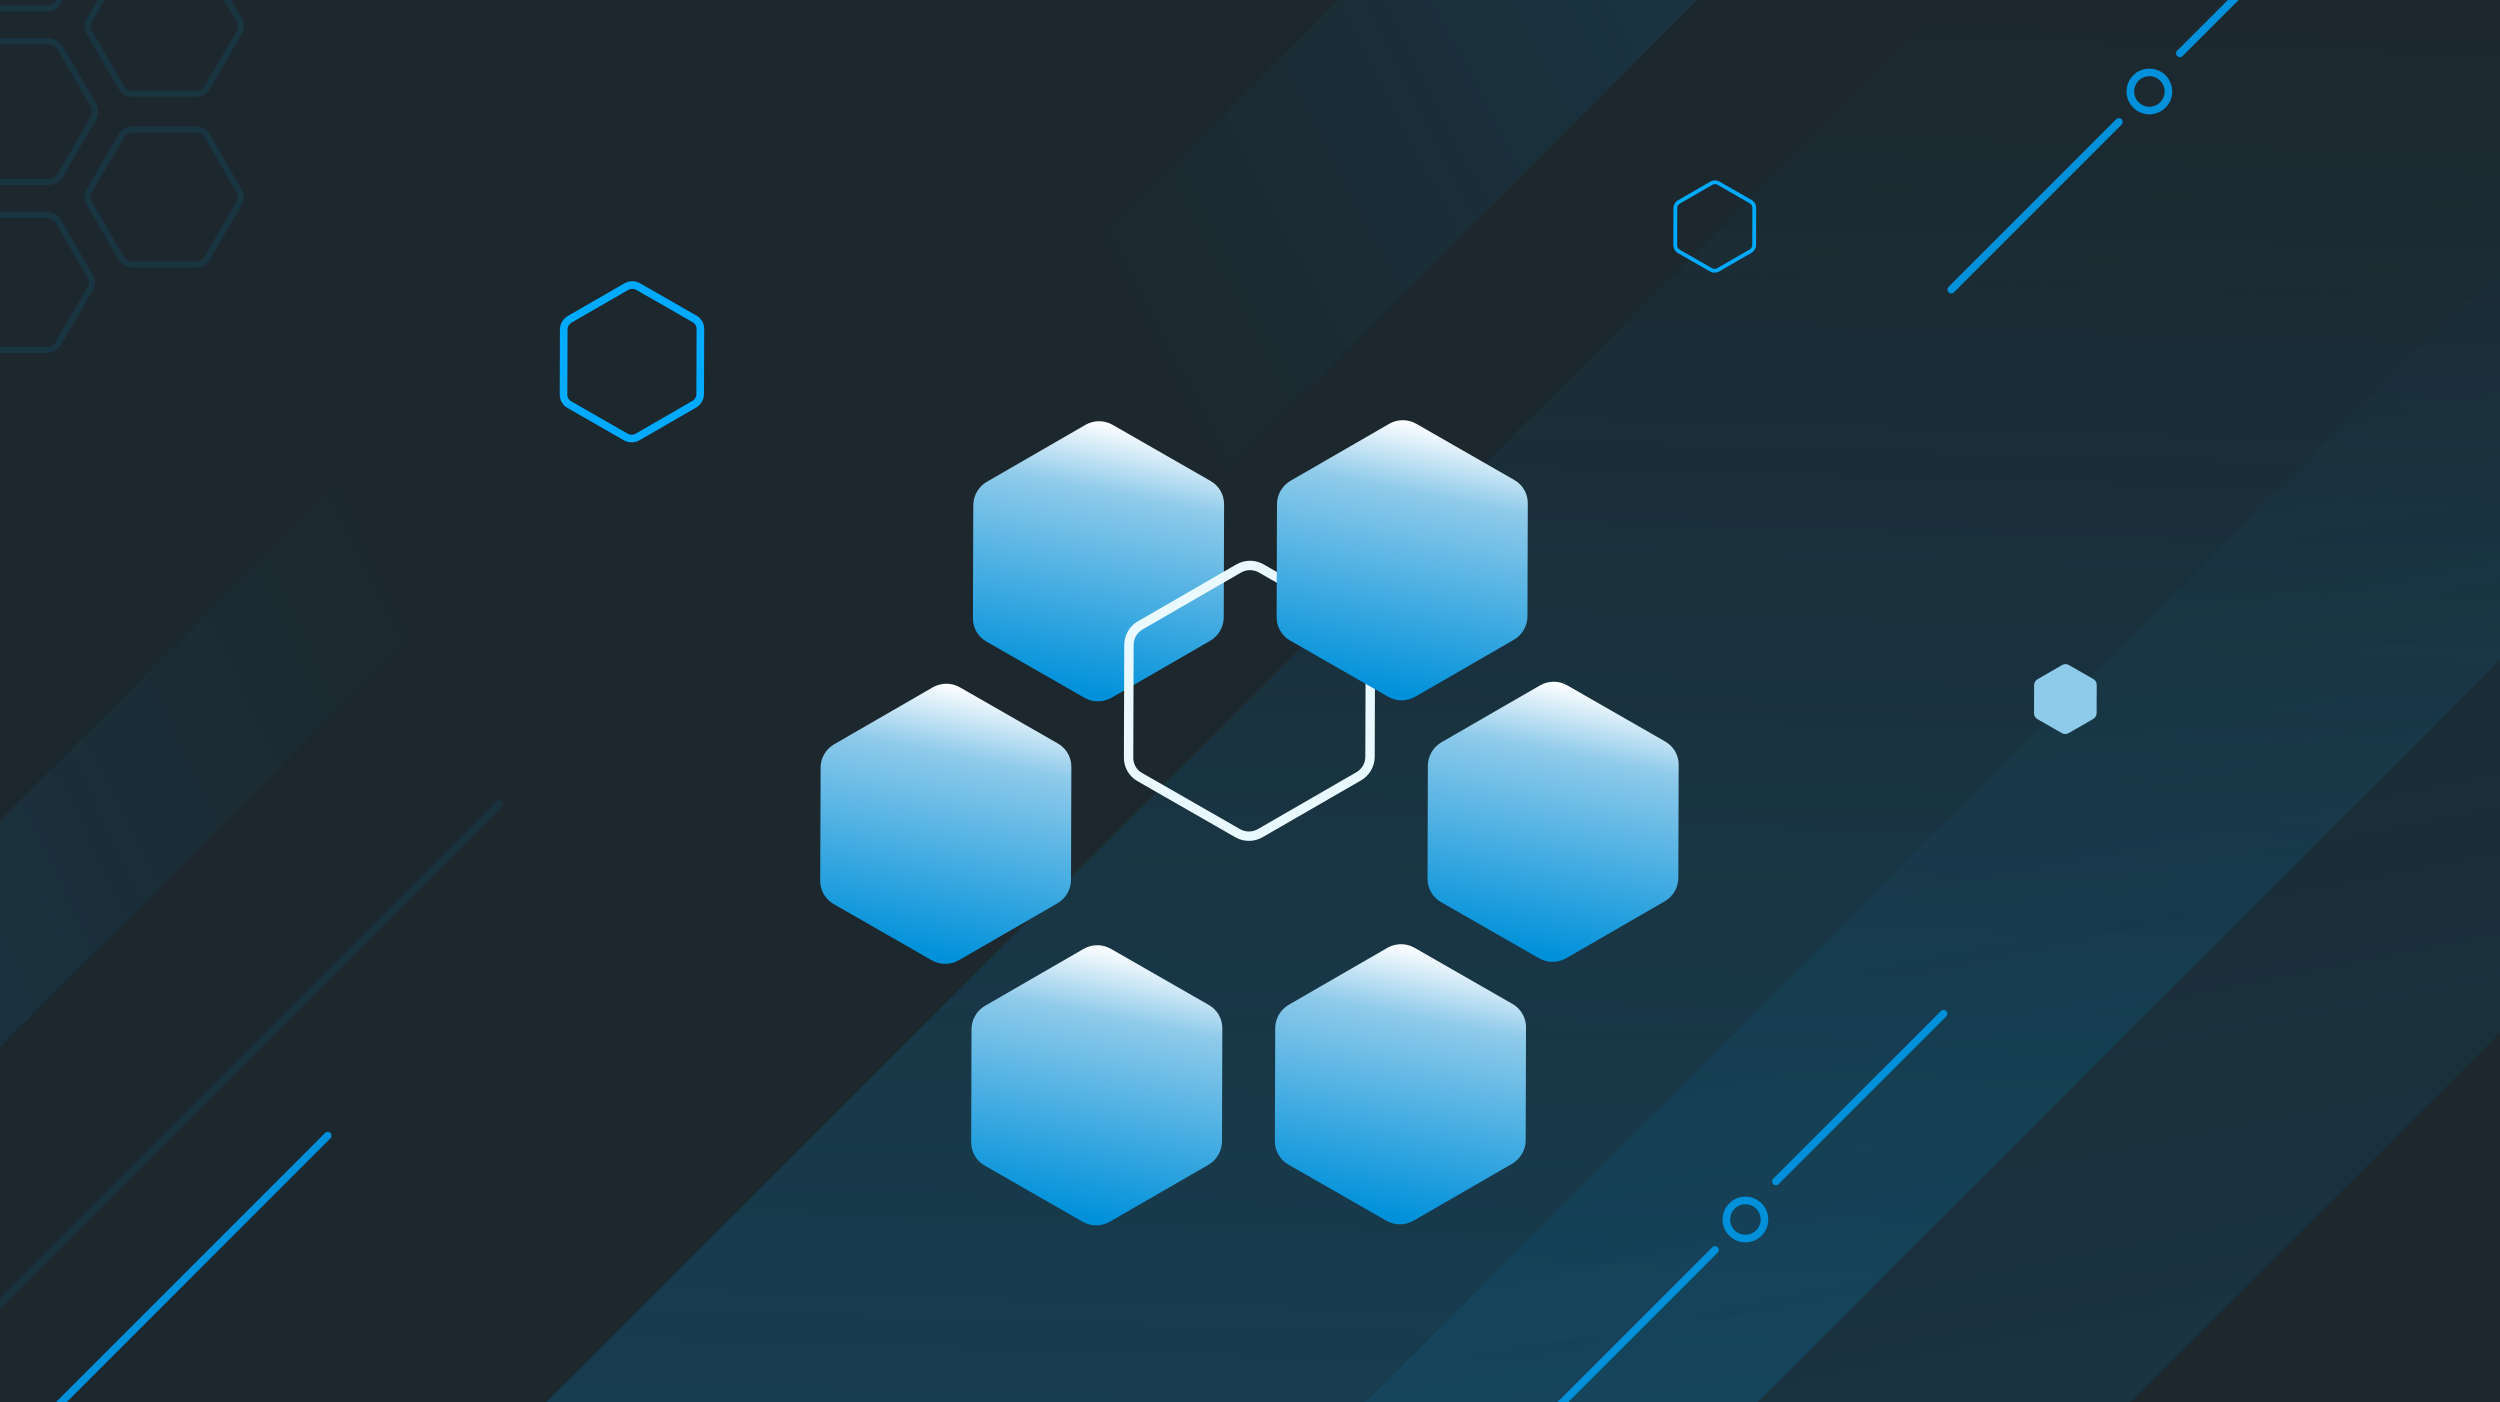 <svg width="328" height="184" viewBox="0 0 328 184" fill="none" xmlns="http://www.w3.org/2000/svg">
<g clip-path="url(#clip0_1194_252286)">
<path d="M328 -0.21H0V184.29H328V-0.21Z" fill="#1C282E"/>
<path opacity="0.1" d="M214.667 -39L129 46.667L152.503 70.17L238.17 -15.497L214.667 -39Z" fill="url(#paint0_linear_1194_252286)"/>
<path opacity="0.1" d="M-1.225 138.582L58.512 78.845L43.667 64L-16.07 123.737L-1.225 138.582Z" fill="url(#paint1_linear_1194_252286)"/>
<path opacity="0.2" d="M299.864 -44.204L56.761 198.899L136.213 278.351L379.316 35.247L299.864 -44.204Z" fill="url(#paint2_linear_1194_252286)"/>
<path opacity="0.1" d="M397.596 -34.507L154.493 208.597L204.705 258.808L447.808 15.705L397.596 -34.507Z" fill="url(#paint3_linear_1194_252286)"/>
<path d="M73.936 51.764L73.936 51.762L73.961 43.236C73.961 43.236 73.961 43.236 73.961 43.236C73.965 42.682 74.262 42.172 74.743 41.894L82.173 37.605C82.654 37.327 83.245 37.325 83.726 37.598C83.726 37.598 83.726 37.599 83.727 37.599L91.123 41.839L91.124 41.84C91.603 42.113 91.894 42.616 91.891 43.168L91.891 43.169L91.865 51.695C91.865 51.695 91.865 51.695 91.865 51.695C91.862 52.249 91.564 52.76 91.083 53.037L83.654 57.327C83.172 57.605 82.581 57.607 82.1 57.333C82.1 57.333 82.1 57.333 82.1 57.333L74.704 53.092L74.702 53.092C74.223 52.819 73.932 52.315 73.936 51.764Z" stroke="#00AAFF"/>
<path d="M270.547 87.254L267.324 89.115C267.048 89.273 266.878 89.566 266.876 89.883L266.865 93.583C266.863 93.9 267.031 94.191 267.307 94.348L270.516 96.188C270.792 96.346 271.131 96.344 271.406 96.185L274.629 94.324C274.904 94.165 275.075 93.873 275.076 93.555L275.088 89.856C275.09 89.538 274.922 89.248 274.646 89.09L271.436 87.25C271.16 87.093 270.822 87.095 270.547 87.254Z" fill="#8ECAEA"/>
<g filter="url(#filter0_f_1194_252286)">
<path d="M219.793 32.182L219.808 27.295C219.808 27.295 219.808 27.295 219.808 27.294C219.81 26.964 219.987 26.659 220.274 26.494L224.533 24.035C224.82 23.869 225.173 23.868 225.46 24.031C225.46 24.031 225.46 24.031 225.46 24.031L229.701 26.462L229.701 26.462C229.987 26.625 230.161 26.927 230.159 27.256L230.159 27.256L230.144 32.144C230.144 32.144 230.144 32.144 230.144 32.144C230.142 32.475 229.965 32.779 229.678 32.945L225.419 35.404C225.132 35.57 224.779 35.571 224.492 35.408C224.492 35.408 224.492 35.408 224.492 35.408L220.251 32.977L220.251 32.976C219.965 32.813 219.791 32.512 219.793 32.183L219.793 32.182Z" stroke="#00AAFF" stroke-width="0.5"/>
</g>
<g opacity="0.1" clip-path="url(#clip1_1194_252286)">
<path d="M-7.834 -8.551L-3.621 -15.796C-3.621 -15.796 -3.621 -15.797 -3.621 -15.797C-3.329 -16.294 -2.795 -16.6 -2.217 -16.6H6.216C6.795 -16.6 7.329 -16.294 7.621 -15.797C7.621 -15.797 7.621 -15.796 7.621 -15.796L11.834 -8.551L11.834 -8.55C12.124 -8.053 12.124 -7.446 11.834 -6.95L11.834 -6.949L7.621 0.297C7.621 0.297 7.621 0.297 7.621 0.297C7.329 0.795 6.795 1.101 6.216 1.101H-2.217C-2.795 1.101 -3.33 0.795 -3.621 0.297C-3.621 0.297 -3.621 0.297 -3.621 0.297L-7.834 -6.949L-7.834 -6.95C-8.125 -7.446 -8.125 -8.053 -7.834 -8.55L-7.834 -8.551Z" stroke="#00AAFF" stroke-width="0.8"/>
<path d="M6.216 5.401H-2.217C-2.937 5.401 -3.603 5.782 -3.966 6.403L-8.18 13.649C-8.543 14.271 -8.543 15.032 -8.18 15.653L-3.966 22.9C-3.603 23.521 -2.937 23.902 -2.217 23.902H6.216C6.937 23.902 7.603 23.521 7.966 22.9L12.179 15.653C12.543 15.032 12.543 14.271 12.179 13.649L7.966 6.403C7.603 5.782 6.937 5.401 6.216 5.401Z" stroke="#00AAFF" stroke-width="0.8" stroke-miterlimit="10"/>
<path d="M11.834 37.852L11.834 37.853L7.621 45.099C7.621 45.099 7.621 45.099 7.621 45.099C7.329 45.597 6.795 45.903 6.216 45.903H-2.217C-2.795 45.903 -3.33 45.597 -3.621 45.099C-3.621 45.099 -3.621 45.099 -3.621 45.099L-7.834 37.853L-7.834 37.852C-8.125 37.356 -8.125 36.749 -7.834 36.253L-7.834 36.252L-3.621 29.006C-3.621 29.006 -3.621 29.006 -3.621 29.005C-3.329 28.508 -2.795 28.202 -2.217 28.202H6.216C6.795 28.202 7.329 28.508 7.621 29.005C7.621 29.006 7.621 29.006 7.621 29.006L11.834 36.252L11.834 36.253C12.124 36.749 12.124 37.356 11.834 37.852Z" stroke="#00AAFF" stroke-width="0.8"/>
<path d="M31.379 26.652L31.378 26.653L27.166 33.898C27.166 33.898 27.166 33.899 27.165 33.899C26.874 34.397 26.34 34.702 25.761 34.702H17.328C16.75 34.702 16.215 34.397 15.924 33.899C15.924 33.899 15.924 33.898 15.924 33.898L11.711 26.653L11.71 26.652C11.42 26.155 11.42 25.548 11.71 25.052L11.711 25.051L15.924 17.805C15.924 17.805 15.924 17.805 15.924 17.805C16.215 17.307 16.75 17.002 17.328 17.002H25.761C26.34 17.002 26.874 17.307 27.165 17.805C27.166 17.805 27.166 17.805 27.166 17.805L31.378 25.051L31.379 25.052C31.669 25.548 31.669 26.155 31.379 26.652Z" stroke="#00AAFF" stroke-width="0.8"/>
<path d="M31.385 2.65L31.386 2.651C31.676 3.147 31.676 3.754 31.386 4.251L31.385 4.252L27.172 11.497C27.172 11.497 27.172 11.498 27.172 11.498C26.881 11.995 26.346 12.301 25.768 12.301H17.335C16.756 12.301 16.222 11.995 15.931 11.498C15.931 11.498 15.93 11.497 15.93 11.497L11.718 4.252L11.717 4.251C11.427 3.754 11.427 3.147 11.717 2.651L11.718 2.65L15.93 -4.596C15.93 -4.596 15.931 -4.596 15.931 -4.596C16.222 -5.094 16.756 -5.399 17.335 -5.399H25.768C26.346 -5.399 26.881 -5.094 27.172 -4.596C27.172 -4.596 27.172 -4.596 27.172 -4.596L31.385 2.65Z" stroke="#00AAFF" stroke-width="0.8"/>
</g>
<path d="M256 38L278 16" stroke="#0091DA" stroke-linecap="round"/>
<path d="M286 7L308 -15" stroke="#0091DA" stroke-linecap="round"/>
<circle cx="282" cy="12" r="2.5" stroke="#0091DA"/>
<path d="M7 185L43 149" stroke="#0091DA" stroke-linecap="round"/>
<path d="M-4 175L65.5 105.5" stroke="#0091DA" stroke-opacity="0.1" stroke-linecap="round"/>
<path d="M203 186L225 164" stroke="#0091DA" stroke-linecap="round"/>
<path d="M233 155L255 133" stroke="#0091DA" stroke-linecap="round"/>
<circle cx="229" cy="160" r="2.5" stroke="#0091DA"/>
<g filter="url(#filter1_d_1194_252286)">
<path d="M142.402 39.746L129.487 47.202C128.385 47.839 127.701 49.011 127.693 50.284L127.649 65.107C127.641 66.38 128.314 67.546 129.42 68.176L142.28 75.549C143.386 76.178 144.743 76.172 145.846 75.535L158.761 68.079C159.864 67.442 160.548 66.27 160.555 64.998L160.6 50.174C160.607 48.901 159.934 47.735 158.828 47.105L145.968 39.733C144.862 39.103 143.505 39.109 142.402 39.746Z" fill="url(#paint4_linear_1194_252286)"/>
</g>
<path d="M162.518 74.586C163.432 74.058 164.555 74.054 165.47 74.575C165.47 74.575 165.47 74.575 165.47 74.575L178.329 81.947L178.33 81.948C179.243 82.468 179.797 83.428 179.791 84.478L179.791 84.479L179.746 99.301C179.746 99.301 179.746 99.302 179.746 99.302C179.74 100.354 179.174 101.325 178.26 101.853L165.345 109.309C164.431 109.837 163.308 109.841 162.393 109.321C162.393 109.32 162.392 109.32 162.392 109.32L149.534 101.948L149.532 101.947C148.62 101.428 148.066 100.468 148.072 99.418L148.072 99.416L148.117 84.594C148.117 84.594 148.117 84.594 148.117 84.593C148.123 83.541 148.689 82.57 149.603 82.043L162.518 74.586Z" stroke="#EAF8FF" stroke-width="1.232" stroke-miterlimit="10"/>
<g filter="url(#filter2_d_1194_252286)">
<path d="M107.666 84.719L107.611 99.548C107.604 100.821 108.277 101.987 109.383 102.617L122.242 109.989C123.348 110.619 124.705 110.613 125.808 109.976L138.723 102.52C139.826 101.883 140.51 100.711 140.517 99.438L140.562 84.615C140.57 83.342 139.896 82.176 138.791 81.546L125.931 74.174C124.825 73.544 123.468 73.55 122.365 74.186L109.45 81.643C108.347 82.28 107.663 83.452 107.656 84.725L107.666 84.719Z" fill="url(#paint5_linear_1194_252286)"/>
</g>
<g filter="url(#filter3_d_1194_252286)">
<path d="M129.189 136.924L142.049 144.296C143.155 144.926 144.512 144.92 145.615 144.283L158.53 136.827C159.633 136.19 160.316 135.018 160.324 133.745L160.369 118.922C160.376 117.649 159.703 116.483 158.597 115.853L145.737 108.481C144.631 107.851 143.274 107.857 142.171 108.493L129.256 115.95C128.153 116.587 127.47 117.759 127.462 119.032L127.417 133.855C127.41 135.128 128.083 136.294 129.189 136.924Z" fill="url(#paint6_linear_1194_252286)"/>
</g>
<g filter="url(#filter4_d_1194_252286)">
<path d="M185.46 144.15L198.375 136.693C199.478 136.056 200.162 134.884 200.169 133.612L200.214 118.788C200.221 117.516 199.548 116.349 198.442 115.72L185.582 108.347C184.477 107.717 183.12 107.723 182.017 108.36L169.102 115.816C167.999 116.453 167.315 117.625 167.308 118.898L167.263 133.721C167.255 134.994 167.929 136.16 169.034 136.79L181.894 144.163C183 144.792 184.357 144.786 185.46 144.15Z" fill="url(#paint7_linear_1194_252286)"/>
</g>
<g filter="url(#filter5_d_1194_252286)">
<path d="M220.198 99.177L220.243 84.353C220.25 83.081 219.577 81.915 218.471 81.285L205.611 73.912C204.505 73.282 203.148 73.288 202.046 73.925L189.131 81.381C188.028 82.018 187.344 83.19 187.336 84.463L187.292 99.286C187.284 100.559 187.957 101.725 189.063 102.355L201.923 109.728C203.029 110.357 204.386 110.351 205.489 109.715L218.404 102.258C219.507 101.621 220.191 100.449 220.198 99.177Z" fill="url(#paint8_linear_1194_252286)"/>
</g>
<g filter="url(#filter6_d_1194_252286)">
<path d="M198.675 46.972L185.815 39.599C184.709 38.969 183.352 38.975 182.249 39.612L169.334 47.068C168.231 47.705 167.547 48.877 167.54 50.15L167.495 64.973C167.488 66.246 168.161 67.412 169.267 68.042L182.127 75.415C183.233 76.044 184.59 76.038 185.693 75.402L198.608 67.945C199.71 67.308 200.394 66.136 200.402 64.864L200.446 50.04C200.454 48.768 199.781 47.602 198.675 46.972Z" fill="url(#paint9_linear_1194_252286)"/>
</g>
</g>
<defs>
<filter id="filter0_f_1194_252286" x="217.543" y="21.659" width="14.867" height="16.12" filterUnits="userSpaceOnUse" color-interpolation-filters="sRGB">
<feFlood flood-opacity="0" result="BackgroundImageFix"/>
<feBlend mode="normal" in="SourceGraphic" in2="BackgroundImageFix" result="shape"/>
<feGaussianBlur stdDeviation="1" result="effect1_foregroundBlur_1194_252286"/>
</filter>
<filter id="filter1_d_1194_252286" x="103.648" y="31.264" width="80.951" height="84.753" filterUnits="userSpaceOnUse" color-interpolation-filters="sRGB">
<feFlood flood-opacity="0" result="BackgroundImageFix"/>
<feColorMatrix in="SourceAlpha" type="matrix" values="0 0 0 0 0 0 0 0 0 0 0 0 0 0 0 0 0 0 127 0" result="hardAlpha"/>
<feOffset dy="16"/>
<feGaussianBlur stdDeviation="12"/>
<feComposite in2="hardAlpha" operator="out"/>
<feColorMatrix type="matrix" values="0 0 0 0 0 0 0 0 0 0 0 0 0 0 0 0 0 0 0.32 0"/>
<feBlend mode="normal" in2="BackgroundImageFix" result="effect1_dropShadow_1194_252286"/>
<feBlend mode="normal" in="SourceGraphic" in2="effect1_dropShadow_1194_252286" result="shape"/>
</filter>
<filter id="filter2_d_1194_252286" x="83.611" y="65.705" width="80.951" height="84.753" filterUnits="userSpaceOnUse" color-interpolation-filters="sRGB">
<feFlood flood-opacity="0" result="BackgroundImageFix"/>
<feColorMatrix in="SourceAlpha" type="matrix" values="0 0 0 0 0 0 0 0 0 0 0 0 0 0 0 0 0 0 127 0" result="hardAlpha"/>
<feOffset dy="16"/>
<feGaussianBlur stdDeviation="12"/>
<feComposite in2="hardAlpha" operator="out"/>
<feColorMatrix type="matrix" values="0 0 0 0 0 0 0 0 0 0 0 0 0 0 0 0 0 0 0.32 0"/>
<feBlend mode="normal" in2="BackgroundImageFix" result="effect1_dropShadow_1194_252286"/>
<feBlend mode="normal" in="SourceGraphic" in2="effect1_dropShadow_1194_252286" result="shape"/>
</filter>
<filter id="filter3_d_1194_252286" x="103.417" y="100.012" width="80.951" height="84.753" filterUnits="userSpaceOnUse" color-interpolation-filters="sRGB">
<feFlood flood-opacity="0" result="BackgroundImageFix"/>
<feColorMatrix in="SourceAlpha" type="matrix" values="0 0 0 0 0 0 0 0 0 0 0 0 0 0 0 0 0 0 127 0" result="hardAlpha"/>
<feOffset dy="16"/>
<feGaussianBlur stdDeviation="12"/>
<feComposite in2="hardAlpha" operator="out"/>
<feColorMatrix type="matrix" values="0 0 0 0 0 0 0 0 0 0 0 0 0 0 0 0 0 0 0.32 0"/>
<feBlend mode="normal" in2="BackgroundImageFix" result="effect1_dropShadow_1194_252286"/>
<feBlend mode="normal" in="SourceGraphic" in2="effect1_dropShadow_1194_252286" result="shape"/>
</filter>
<filter id="filter4_d_1194_252286" x="143.263" y="99.878" width="80.951" height="84.753" filterUnits="userSpaceOnUse" color-interpolation-filters="sRGB">
<feFlood flood-opacity="0" result="BackgroundImageFix"/>
<feColorMatrix in="SourceAlpha" type="matrix" values="0 0 0 0 0 0 0 0 0 0 0 0 0 0 0 0 0 0 127 0" result="hardAlpha"/>
<feOffset dy="16"/>
<feGaussianBlur stdDeviation="12"/>
<feComposite in2="hardAlpha" operator="out"/>
<feColorMatrix type="matrix" values="0 0 0 0 0 0 0 0 0 0 0 0 0 0 0 0 0 0 0.32 0"/>
<feBlend mode="normal" in2="BackgroundImageFix" result="effect1_dropShadow_1194_252286"/>
<feBlend mode="normal" in="SourceGraphic" in2="effect1_dropShadow_1194_252286" result="shape"/>
</filter>
<filter id="filter5_d_1194_252286" x="163.292" y="65.443" width="80.951" height="84.753" filterUnits="userSpaceOnUse" color-interpolation-filters="sRGB">
<feFlood flood-opacity="0" result="BackgroundImageFix"/>
<feColorMatrix in="SourceAlpha" type="matrix" values="0 0 0 0 0 0 0 0 0 0 0 0 0 0 0 0 0 0 127 0" result="hardAlpha"/>
<feOffset dy="16"/>
<feGaussianBlur stdDeviation="12"/>
<feComposite in2="hardAlpha" operator="out"/>
<feColorMatrix type="matrix" values="0 0 0 0 0 0 0 0 0 0 0 0 0 0 0 0 0 0 0.32 0"/>
<feBlend mode="normal" in2="BackgroundImageFix" result="effect1_dropShadow_1194_252286"/>
<feBlend mode="normal" in="SourceGraphic" in2="effect1_dropShadow_1194_252286" result="shape"/>
</filter>
<filter id="filter6_d_1194_252286" x="143.495" y="31.13" width="80.951" height="84.753" filterUnits="userSpaceOnUse" color-interpolation-filters="sRGB">
<feFlood flood-opacity="0" result="BackgroundImageFix"/>
<feColorMatrix in="SourceAlpha" type="matrix" values="0 0 0 0 0 0 0 0 0 0 0 0 0 0 0 0 0 0 127 0" result="hardAlpha"/>
<feOffset dy="16"/>
<feGaussianBlur stdDeviation="12"/>
<feComposite in2="hardAlpha" operator="out"/>
<feColorMatrix type="matrix" values="0 0 0 0 0 0 0 0 0 0 0 0 0 0 0 0 0 0 0.32 0"/>
<feBlend mode="normal" in2="BackgroundImageFix" result="effect1_dropShadow_1194_252286"/>
<feBlend mode="normal" in="SourceGraphic" in2="effect1_dropShadow_1194_252286" result="shape"/>
</filter>
<linearGradient id="paint0_linear_1194_252286" x1="148.343" y1="41.407" x2="214.82" y2="7.306" gradientUnits="userSpaceOnUse">
<stop stop-color="#0091DA" stop-opacity="0"/>
<stop offset="1" stop-color="#0091DA"/>
</linearGradient>
<linearGradient id="paint1_linear_1194_252286" x1="51.97" y1="76.491" x2="-18.654" y2="110.079" gradientUnits="userSpaceOnUse">
<stop stop-color="#0091DA" stop-opacity="0"/>
<stop offset="1" stop-color="#0091DA"/>
</linearGradient>
<linearGradient id="paint2_linear_1194_252286" x1="218.18" y1="0.551" x2="212.78" y2="188.772" gradientUnits="userSpaceOnUse">
<stop stop-color="#0091DA" stop-opacity="0"/>
<stop offset="1" stop-color="#0091DA"/>
</linearGradient>
<linearGradient id="paint3_linear_1194_252286" x1="336.921" y1="14.257" x2="364.93" y2="155.67" gradientUnits="userSpaceOnUse">
<stop stop-color="#0091DA" stop-opacity="0"/>
<stop offset="1" stop-color="#0091DA"/>
</linearGradient>
<linearGradient id="paint4_linear_1194_252286" x1="149.795" y1="40.2" x2="142.829" y2="75.172" gradientUnits="userSpaceOnUse">
<stop stop-color="white"/>
<stop offset="0.26" stop-color="#8ECAEA"/>
<stop offset="1" stop-color="#0091DA"/>
<stop offset="1" stop-color="#0091DA"/>
</linearGradient>
<linearGradient id="paint5_linear_1194_252286" x1="129.758" y1="74.641" x2="122.791" y2="109.613" gradientUnits="userSpaceOnUse">
<stop stop-color="white"/>
<stop offset="0.26" stop-color="#8ECAEA"/>
<stop offset="1" stop-color="#0091DA"/>
<stop offset="1" stop-color="#0091DA"/>
</linearGradient>
<linearGradient id="paint6_linear_1194_252286" x1="149.564" y1="108.948" x2="142.598" y2="143.92" gradientUnits="userSpaceOnUse">
<stop stop-color="white"/>
<stop offset="0.26" stop-color="#8ECAEA"/>
<stop offset="1" stop-color="#0091DA"/>
<stop offset="1" stop-color="#0091DA"/>
</linearGradient>
<linearGradient id="paint7_linear_1194_252286" x1="189.409" y1="108.814" x2="182.443" y2="143.786" gradientUnits="userSpaceOnUse">
<stop stop-color="white"/>
<stop offset="0.26" stop-color="#8ECAEA"/>
<stop offset="1" stop-color="#0091DA"/>
<stop offset="1" stop-color="#0091DA"/>
</linearGradient>
<linearGradient id="paint8_linear_1194_252286" x1="209.438" y1="74.379" x2="202.472" y2="109.351" gradientUnits="userSpaceOnUse">
<stop stop-color="white"/>
<stop offset="0.26" stop-color="#8ECAEA"/>
<stop offset="1" stop-color="#0091DA"/>
<stop offset="1" stop-color="#0091DA"/>
</linearGradient>
<linearGradient id="paint9_linear_1194_252286" x1="189.642" y1="40.066" x2="182.675" y2="75.038" gradientUnits="userSpaceOnUse">
<stop stop-color="white"/>
<stop offset="0.26" stop-color="#8ECAEA"/>
<stop offset="1" stop-color="#0091DA"/>
<stop offset="1" stop-color="#0091DA"/>
</linearGradient>
<clipPath id="clip0_1194_252286">
<rect width="328" height="184" fill="white"/>
</clipPath>
<clipPath id="clip1_1194_252286">
<rect width="60" height="63.303" fill="white" transform="translate(-28 -17)"/>
</clipPath>
</defs>
</svg>
